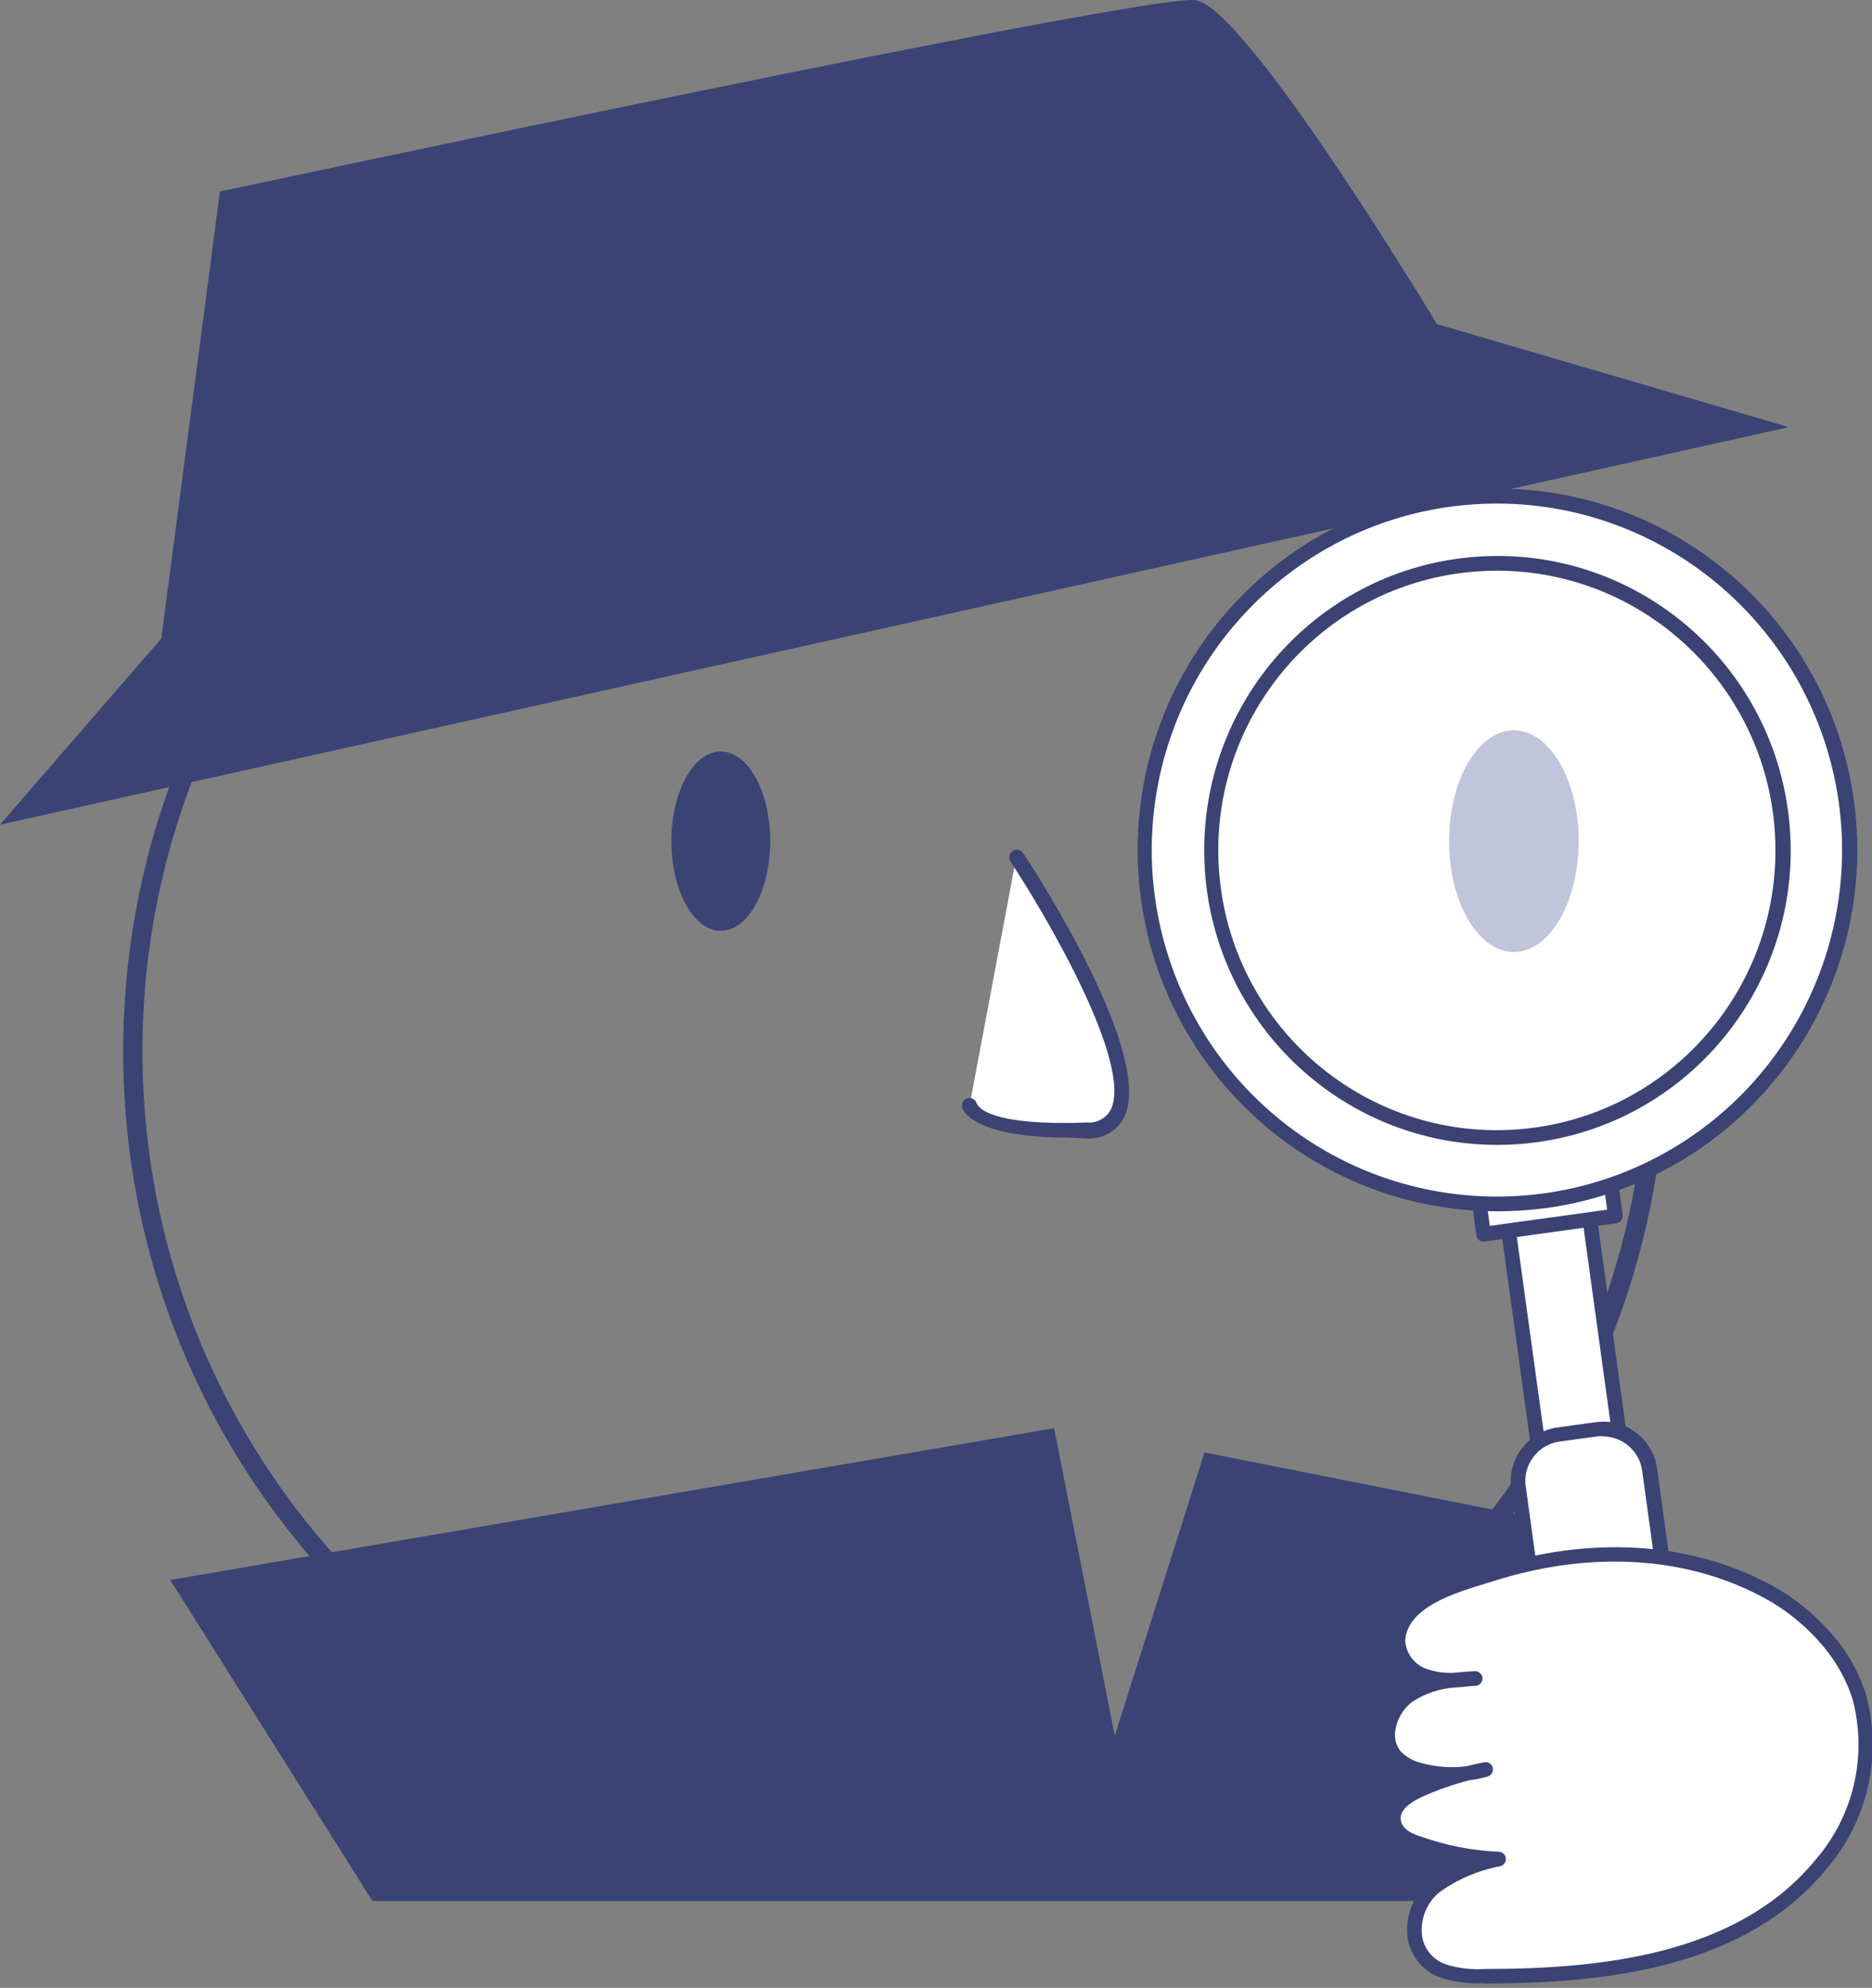 <?xml version="1.0" encoding="UTF-8" standalone="no"?>
<!DOCTYPE svg PUBLIC "-//W3C//DTD SVG 1.1//EN" "http://www.w3.org/Graphics/SVG/1.1/DTD/svg11.dtd">
<svg width="100%" height="100%" viewBox="0 0 260 276" version="1.1" xmlns="http://www.w3.org/2000/svg" xmlns:xlink="http://www.w3.org/1999/xlink" xml:space="preserve" xmlns:serif="http://www.serif.com/" style="fill-rule:evenodd;clip-rule:evenodd;stroke-linecap:round;stroke-linejoin:round;">
    <rect x="0" y="0" width="260" height="276" fill="#808080" stroke="none"/>
    <g transform="matrix(2,0,0,2,0,-0.002)">
        <g transform="matrix(1.275,0,0,1.275,0,-0)">
            <path d="M48.73,15.593C25.822,15.59 7.246,34.224 7.235,57.22C7.225,80.217 25.785,98.869 48.693,98.885C71.602,98.901 90.187,80.275 90.209,57.279C90.225,46.24 85.859,35.635 78.077,27.806C70.313,19.995 59.743,15.597 48.73,15.593Z" style="fill:none;fill-rule:nonzero;stroke:rgb(58,67,116);stroke-width:1.05px;"/>
        </g>
        <g transform="matrix(1.275,0,0,1.275,0,-0)">
            <ellipse cx="70.476" cy="43.691" rx="1.917" ry="2.862" style="fill:rgb(35,31,32);"/>
        </g>
        <g transform="matrix(1.275,0,0,1.275,0,-0)">
            <path d="M0,44.902L97.429,23.257L78.262,17.645C78.262,17.645 67.881,0.37 65.11,0.01C62.338,-0.351 11.979,10.43 11.979,10.43L8.785,34.77L0,44.902ZM20.284,103.503L9.272,86.027L57.412,77.762L60.717,94.508L65.605,79.084L90.233,83.966L85.226,103.503L20.284,103.503Z" style="fill:rgb(58,67,116);fill-rule:nonzero;"/>
        </g>
        <g transform="matrix(1.275,0,0,1.275,0,-0)">
            <path d="M81.97,65.607L86.408,64.99L88.7,81.618C88.86,82.766 88.049,83.843 86.901,84.005L86.64,84.041C86.545,84.054 86.449,84.061 86.354,84.061C85.303,84.061 84.405,83.276 84.263,82.235L81.97,65.607Z" style="fill:white;fill-rule:nonzero;"/>
        </g>
        <g transform="matrix(1.275,0,0,1.275,0,-0)">
            <path d="M86.352,84.471C85.106,84.465 84.042,83.534 83.87,82.3L81.578,65.666C81.576,65.648 81.574,65.63 81.574,65.612C81.574,65.413 81.723,65.243 81.921,65.216L86.353,64.599C86.458,64.585 86.565,64.614 86.649,64.679C86.734,64.742 86.789,64.839 86.8,64.944L89.076,81.57C89.172,82.231 88.999,82.904 88.597,83.438C88.196,83.97 87.598,84.32 86.937,84.408L86.681,84.448C86.572,84.463 86.463,84.471 86.353,84.472L86.352,84.471ZM82.423,65.953L84.659,82.187C84.791,83.123 85.65,83.777 86.584,83.654L86.847,83.654C87.775,83.521 88.43,82.65 88.301,81.722L86.065,65.488L82.423,65.953Z" style="fill:rgb(58,67,116);fill-rule:nonzero;"/>
        </g>
        <g transform="matrix(1.275,0,0,1.275,0,-0)">
            <path d="M78.562,50.93L85.721,49.935L87.963,66.198L80.803,67.193L78.562,50.93Z" style="fill:white;fill-rule:nonzero;"/>
        </g>
        <g transform="matrix(1.275,0,0,1.275,0,-0)">
            <path d="M80.802,67.605C80.716,67.603 80.632,67.575 80.562,67.525C80.475,67.463 80.42,67.366 80.411,67.26L78.167,50.986C78.15,50.882 78.176,50.775 78.239,50.69C78.305,50.608 78.398,50.554 78.502,50.537L85.689,49.543C85.709,49.54 85.729,49.538 85.749,49.538C85.948,49.538 86.116,49.69 86.137,49.888L88.381,66.154C88.409,66.371 88.254,66.573 88.037,66.602L80.85,67.597L80.802,67.605ZM79.013,51.275L81.145,66.747L87.535,65.865L85.402,50.393L79.013,51.275Z" style="fill:rgb(58,67,116);fill-rule:nonzero;"/>
        </g>
        <g transform="matrix(1.275,0,0,1.275,0,-0)">
            <path d="M85.573,78.014L86.298,77.914C86.446,77.893 86.595,77.883 86.745,77.883C88.359,77.883 89.741,79.087 89.962,80.687L92.975,102.537C93.218,104.301 91.968,105.953 90.205,106.198L89.479,106.298C89.331,106.319 89.182,106.329 89.032,106.329C87.418,106.329 86.036,105.125 85.815,103.525L82.802,81.675C82.559,79.912 83.809,78.26 85.572,78.015L85.573,78.014Z" style="fill:white;fill-rule:nonzero;"/>
        </g>
        <g transform="matrix(1.275,0,0,1.275,0,-0)">
            <path d="M88.429,106.83C86.96,106.826 85.705,105.728 85.506,104.272L82.31,81.064C82.083,79.457 83.219,77.948 84.826,77.721L86.934,77.433C87.066,77.415 87.2,77.406 87.334,77.406C88.802,77.406 90.058,78.503 90.256,79.958L93.451,103.206C93.67,104.81 92.537,106.311 90.935,106.541L88.827,106.838L88.427,106.83L88.429,106.83ZM87.343,78.202C87.244,78.194 87.146,78.194 87.047,78.202L84.939,78.491C84.371,78.569 83.858,78.873 83.517,79.333C83.167,79.788 83.017,80.367 83.102,80.936L86.296,104.184C86.462,105.339 87.533,106.164 88.692,106.028L90.8,105.731C91.957,105.564 92.78,104.486 92.637,103.326L89.443,80.078C89.299,79.018 88.388,78.218 87.319,78.21L87.343,78.202Z" style="fill:rgb(58,67,116);fill-rule:nonzero;"/>
        </g>
        <g transform="matrix(1.275,0,0,1.275,0,-0)">
            <ellipse cx="81.569" cy="46.288" rx="19.19" ry="19.264" style="fill:white;"/>
        </g>
        <g transform="matrix(1.275,0,0,1.275,0,-0)">
            <path d="M81.553,65.953C71.079,65.948 62.46,57.678 61.984,47.175C61.508,36.672 69.343,27.65 79.773,26.69C90.203,25.73 99.541,33.172 100.975,43.587C102.445,54.333 94.983,64.249 84.284,65.769C83.379,65.891 82.466,65.953 81.553,65.953ZM81.553,27.417C80.685,27.417 79.817,27.476 78.957,27.594C71.425,28.639 65.261,34.136 63.341,41.521C61.421,48.907 64.121,56.727 70.185,61.333C76.229,65.93 84.494,66.419 91.038,62.567C97.598,58.707 101.195,51.26 100.152,43.699C98.854,34.394 90.945,27.459 81.585,27.417L81.553,27.417Z" style="fill:rgb(58,67,116);fill-rule:nonzero;"/>
        </g>
        <g transform="matrix(1.275,0,0,1.275,0,-0)">
            <ellipse cx="81.569" cy="46.288" rx="15.589" ry="15.648" style="fill:white;"/>
        </g>
        <g transform="matrix(1.275,0,0,1.275,0,-0)">
            <path d="M81.56,62.338C72.954,62.338 65.895,55.492 65.598,46.858C65.301,38.223 71.873,30.905 80.46,30.31C89.046,29.714 96.558,36.055 97.447,44.649C98.336,53.242 92.282,60.997 83.757,62.185C83.029,62.288 82.295,62.339 81.561,62.338L81.56,62.338ZM81.56,31.073C80.853,31.073 80.146,31.122 79.444,31.217C71.348,32.344 65.596,39.706 66.435,47.867C67.274,56.029 74.402,62.057 82.557,61.501C90.711,60.945 96.962,54.005 96.693,45.804C96.425,37.604 89.734,31.091 81.561,31.073L81.56,31.073Z" style="fill:rgb(58,67,116);fill-rule:nonzero;"/>
        </g>
        <g transform="matrix(1.275,0,0,1.275,0,-0)">
            <path d="M99.896,89.714C98.842,88.372 97.506,87.277 95.983,86.508C91.407,84.103 86.161,84.183 81.345,85.706C79.636,86.251 76.322,87.029 76.146,89.306C76.158,90.234 76.78,91.051 77.672,91.31C78.546,91.537 79.458,91.573 80.347,91.414C79.08,91.38 77.828,91.696 76.729,92.328C75.699,93.058 75.132,94.652 75.979,95.622C76.353,96.026 76.84,96.305 77.376,96.424C78.541,96.746 79.774,96.729 80.93,96.376C79.679,96.616 78.46,97.001 77.296,97.522C76.593,97.835 75.811,98.388 75.891,99.126C75.971,99.863 76.689,100.2 77.344,100.424C78.722,100.899 80.161,101.169 81.617,101.226C80.36,101.455 79.172,101.968 78.143,102.726C76.545,104.072 76.545,106.629 78.71,107.359C79.404,107.563 80.128,107.647 80.85,107.607C87.239,107.607 94.89,106.806 99.218,101.467C101.347,98.967 102.112,95.572 101.262,92.4C100.966,91.432 100.504,90.523 99.896,89.714Z" style="fill:white;fill-rule:nonzero;"/>
        </g>
        <g transform="matrix(1.275,0,0,1.275,0,-0)">
            <path d="M80.802,107.984C80.052,108.021 79.302,107.931 78.582,107.719C77.61,107.421 76.878,106.609 76.682,105.611C76.496,104.408 76.95,103.191 77.879,102.404C78.394,101.975 78.977,101.637 79.604,101.402C78.79,101.263 77.988,101.057 77.208,100.785C76.146,100.416 75.611,99.871 75.491,99.182C75.371,98.492 75.986,97.659 77.089,97.138L77.656,96.898C77.51,96.871 77.366,96.836 77.224,96.793C76.609,96.663 76.051,96.343 75.627,95.879C75.233,95.394 75.062,94.765 75.156,94.147C75.28,93.288 75.747,92.516 76.45,92.007C76.698,91.832 76.966,91.687 77.248,91.574C76.319,91.192 75.713,90.278 75.723,89.274C75.907,86.932 78.79,86.067 80.69,85.481L81.201,85.329C86.536,83.638 91.847,83.934 96.143,86.131C97.724,86.934 99.107,88.079 100.192,89.481C100.83,90.321 101.319,91.265 101.637,92.271C102.534,95.572 101.741,99.112 99.521,101.715C94.993,107.27 87.151,107.992 80.826,108L80.802,107.984ZM80.043,96.929C79.156,97.155 78.291,97.459 77.456,97.835C77.081,98.003 76.226,98.46 76.29,99.054C76.354,99.647 76.96,99.855 77.472,100.024C78.812,100.494 80.214,100.764 81.632,100.825C81.83,100.828 81.996,100.981 82.016,101.178C82.039,101.375 81.912,101.561 81.72,101.611C80.522,101.834 79.388,102.319 78.398,103.03C77.678,103.626 77.322,104.559 77.464,105.483C77.605,106.199 78.136,106.779 78.837,106.982C79.487,107.175 80.166,107.251 80.842,107.206C86.999,107.206 94.61,106.516 98.922,101.218C100.974,98.825 101.716,95.566 100.902,92.52C100.609,91.603 100.161,90.744 99.577,89.979C98.567,88.668 97.276,87.6 95.8,86.852C91.687,84.728 86.6,84.447 81.465,86.051L80.945,86.211C79.253,86.724 76.681,87.501 76.537,89.297C76.568,90.05 77.077,90.697 77.799,90.901C78.26,91.049 78.746,91.109 79.229,91.077C79.604,91.037 79.971,91.013 80.323,90.989C80.537,90.984 80.722,91.145 80.746,91.358C80.761,91.574 80.601,91.766 80.386,91.791C80.027,91.791 79.652,91.871 79.269,91.879C78.449,91.932 77.655,92.191 76.961,92.632C76.436,93.014 76.087,93.592 75.994,94.236C75.931,94.631 76.035,95.035 76.282,95.35C76.607,95.684 77.024,95.913 77.48,96.007C78.26,96.218 79.075,96.273 79.876,96.167C80.196,96.087 80.522,96.015 80.842,95.951C81.05,95.912 81.254,96.043 81.305,96.248C81.352,96.453 81.233,96.662 81.034,96.728C80.71,96.822 80.379,96.89 80.044,96.929L80.043,96.929Z" style="fill:rgb(58,67,116);fill-rule:nonzero;"/>
        </g>
        <g transform="matrix(1.275,0,0,1.275,0,-0)">
            <path d="M55.367,46.593C55.367,46.593 65.094,61.263 59.207,61.472C53.322,61.68 52.819,60.133 52.819,60.133" style="fill:white;fill-rule:nonzero;"/>
        </g>
        <g transform="matrix(1.275,0,0,1.275,0,-0)">
            <path d="M58.154,61.937C53.218,61.937 52.508,60.582 52.412,60.334C52.343,60.117 52.46,59.88 52.675,59.804C52.89,59.735 53.124,59.855 53.195,60.069C53.266,60.283 53.913,61.312 59.192,61.119C59.717,61.167 60.224,60.904 60.486,60.446C61.747,57.985 56.972,49.824 55.023,46.89C54.915,46.702 54.972,46.459 55.151,46.337C55.331,46.215 55.578,46.253 55.711,46.425C56.453,47.547 62.897,57.488 61.221,60.855C60.831,61.586 60.051,62.027 59.224,61.985L58.154,61.937Z" style="fill:rgb(58,67,116);fill-rule:nonzero;"/>
        </g>
        <g transform="matrix(1.275,0,0,1.275,0,-0)">
            <ellipse cx="82.455" cy="45.799" rx="3.53" ry="6.036" style="fill:rgb(192,197,220);"/>
        </g>
        <g transform="matrix(1.275,0,0,1.275,0,-0)">
            <ellipse cx="39.259" cy="45.799" rx="2.691" ry="4.882" style="fill:rgb(58,67,116);"/>
        </g>
    </g>
</svg>
